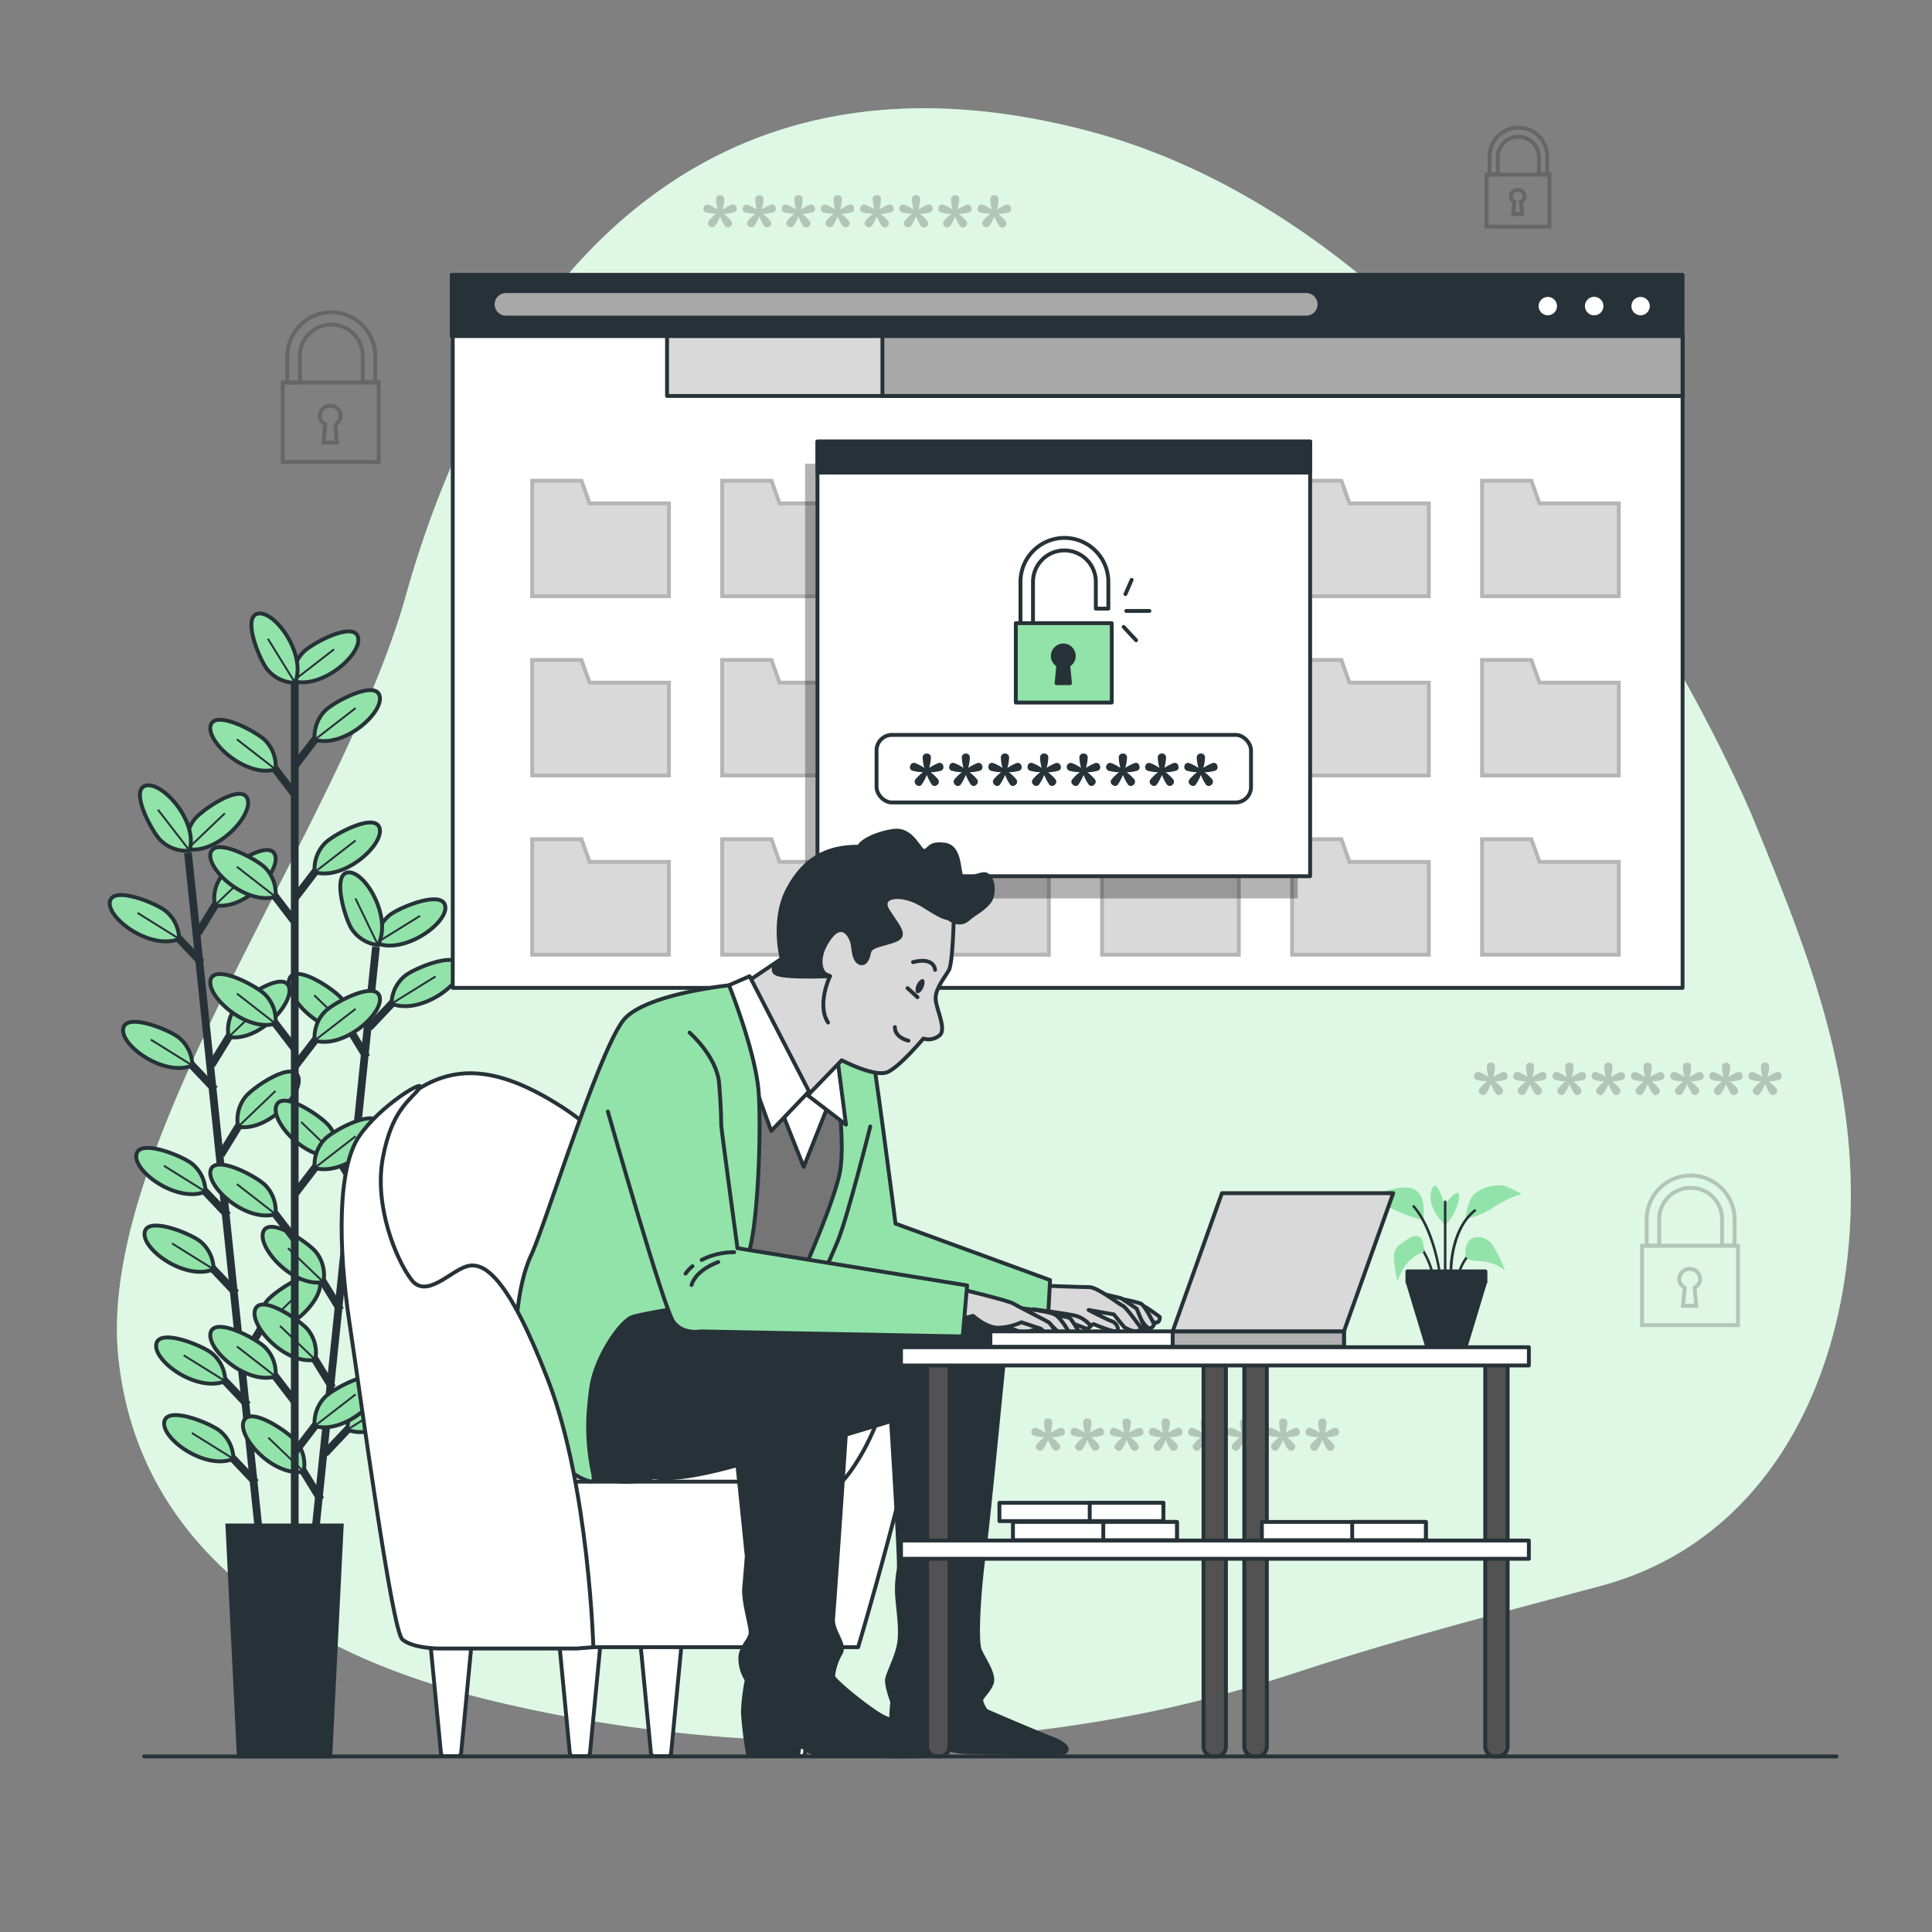 <svg xmlns="http://www.w3.org/2000/svg" viewBox="0 0 500 500"><rect x="0" y="0" width="500" height="500" fill="#808080" stroke="none"/><g id="freepik--background-simple--inject-108"><path d="M453.56,211.48s-61.1-149-172.8-177.82S122.21,92.88,105.1,153.92,24.91,295.76,30.63,351.27C36.08,404,82.31,429,125.49,439.68c54.88,13.61,117.25,14.64,172.34,3.3a358.52,358.52,0,0,0,38.73-10.49c25.88-8.44,51.29-15,77.5-22,49.88-13.3,69.64-66.87,64-118.13C474.9,263.54,464.33,237.73,453.56,211.48Z" style="fill:#92E3A9"></path><path d="M453.56,211.48s-61.1-149-172.8-177.82S122.21,92.88,105.1,153.92,24.91,295.76,30.63,351.27C36.08,404,82.31,429,125.49,439.68c54.88,13.61,117.25,14.64,172.34,3.3a358.52,358.52,0,0,0,38.73-10.49c25.88-8.44,51.29-15,77.5-22,49.88-13.3,69.64-66.87,64-118.13C474.9,263.54,464.33,237.73,453.56,211.48Z" style="fill:#fff;opacity:0.7"></path></g><g id="freepik--Plants--inject-108"><line x1="48.65" y1="220.72" x2="67.1" y2="397.46" style="fill:none;stroke:#263238;stroke-miterlimit:10;stroke-width:2px"></line><line x1="64.12" y1="363.63" x2="55.76" y2="354.8" style="fill:none;stroke:#263238;stroke-miterlimit:10;stroke-width:2px"></line><path d="M58.3,357.45A9.45,9.45,0,0,0,55,350.36c-2.14-1.92-13.44-6.67-14.51-2.69C39.29,352,50.86,360.49,58.3,357.45Z" style="fill:#92E3A9;stroke:#263238;stroke-miterlimit:10"></path><line x1="58.3" y1="357.45" x2="47.55" y2="350.75" style="fill:none;stroke:#263238;stroke-miterlimit:10;stroke-width:0.5px"></line><line x1="66.22" y1="383.73" x2="57.86" y2="374.9" style="fill:none;stroke:#263238;stroke-miterlimit:10;stroke-width:2px"></line><path d="M60.4,377.55a9.45,9.45,0,0,0-3.33-7.09c-2.14-1.92-13.44-6.67-14.51-2.69C41.39,372.09,53,380.59,60.4,377.55Z" style="fill:#92E3A9;stroke:#263238;stroke-miterlimit:10"></path><line x1="60.4" y1="377.55" x2="49.65" y2="370.85" style="fill:none;stroke:#263238;stroke-miterlimit:10;stroke-width:0.5px"></line><line x1="59" y1="314.59" x2="50.64" y2="305.76" style="fill:none;stroke:#263238;stroke-miterlimit:10;stroke-width:2px"></line><path d="M53.18,308.4a9.47,9.47,0,0,0-3.32-7.09c-2.15-1.92-13.45-6.67-14.52-2.69C34.18,303,45.74,311.44,53.18,308.4Z" style="fill:#92E3A9;stroke:#263238;stroke-miterlimit:10"></path><line x1="53.18" y1="308.4" x2="42.43" y2="301.7" style="fill:none;stroke:#263238;stroke-miterlimit:10;stroke-width:0.5px"></line><line x1="61.1" y1="334.69" x2="52.74" y2="325.86" style="fill:none;stroke:#263238;stroke-miterlimit:10;stroke-width:2px"></line><path d="M55.28,328.5A9.46,9.46,0,0,0,52,321.41c-2.14-1.92-13.44-6.67-14.51-2.69C36.27,323.05,47.83,331.54,55.28,328.5Z" style="fill:#92E3A9;stroke:#263238;stroke-miterlimit:10"></path><line x1="55.28" y1="328.5" x2="44.53" y2="321.8" style="fill:none;stroke:#263238;stroke-miterlimit:10;stroke-width:0.5px"></line><line x1="55.6" y1="281.94" x2="47.24" y2="273.11" style="fill:none;stroke:#263238;stroke-miterlimit:10;stroke-width:2px"></line><path d="M49.78,275.75a9.5,9.5,0,0,0-3.33-7.09C44.3,266.74,33,262,31.93,266,30.77,270.3,42.33,278.79,49.78,275.75Z" style="fill:#92E3A9;stroke:#263238;stroke-miterlimit:10"></path><line x1="49.78" y1="275.75" x2="39.02" y2="269.05" style="fill:none;stroke:#263238;stroke-miterlimit:10;stroke-width:0.5px"></line><line x1="52.17" y1="249.14" x2="43.81" y2="240.31" style="fill:none;stroke:#263238;stroke-miterlimit:10;stroke-width:2px"></line><path d="M46.35,243A9.46,9.46,0,0,0,43,235.87c-2.15-1.92-13.45-6.67-14.52-2.69C27.35,237.5,38.91,246,46.35,243Z" style="fill:#92E3A9;stroke:#263238;stroke-miterlimit:10"></path><line x1="46.35" y1="242.96" x2="35.6" y2="236.26" style="fill:none;stroke:#263238;stroke-miterlimit:10;stroke-width:0.5px"></line><line x1="62.72" y1="351.74" x2="69.08" y2="341.37" style="fill:none;stroke:#263238;stroke-miterlimit:10;stroke-width:2px"></line><path d="M67.14,344.49a9.48,9.48,0,0,1,1.79-7.63c1.7-2.32,11.77-9.3,13.64-5.63C84.61,335.22,75.05,345.93,67.14,344.49Z" style="fill:#92E3A9;stroke:#263238;stroke-miterlimit:10"></path><line x1="67.14" y1="344.49" x2="76.82" y2="335.23" style="fill:none;stroke:#263238;stroke-miterlimit:10;stroke-width:0.5px"></line><line x1="57.2" y1="298.85" x2="63.56" y2="288.48" style="fill:none;stroke:#263238;stroke-miterlimit:10;stroke-width:2px"></line><path d="M61.62,291.6A9.48,9.48,0,0,1,63.41,284c1.7-2.32,11.77-9.3,13.64-5.63C79.09,282.33,69.53,293,61.62,291.6Z" style="fill:#92E3A9;stroke:#263238;stroke-miterlimit:10"></path><line x1="61.62" y1="291.6" x2="71.3" y2="282.34" style="fill:none;stroke:#263238;stroke-miterlimit:10;stroke-width:0.5px"></line><line x1="54.77" y1="275.6" x2="61.13" y2="265.24" style="fill:none;stroke:#263238;stroke-miterlimit:10;stroke-width:2px"></line><path d="M59.19,268.35A9.48,9.48,0,0,1,61,260.72c1.71-2.31,11.78-9.3,13.65-5.63C76.66,259.09,67.1,269.79,59.19,268.35Z" style="fill:#92E3A9;stroke:#263238;stroke-miterlimit:10"></path><line x1="59.19" y1="268.35" x2="68.87" y2="259.1" style="fill:none;stroke:#263238;stroke-miterlimit:10;stroke-width:0.5px"></line><line x1="51.22" y1="241.53" x2="57.57" y2="231.16" style="fill:none;stroke:#263238;stroke-miterlimit:10;stroke-width:2px"></line><path d="M55.63,234.27a9.44,9.44,0,0,1,1.8-7.62c1.7-2.32,11.77-9.3,13.64-5.63C73.1,225,63.55,235.71,55.63,234.27Z" style="fill:#92E3A9;stroke:#263238;stroke-miterlimit:10"></path><line x1="55.63" y1="234.27" x2="65.32" y2="225.02" style="fill:none;stroke:#263238;stroke-miterlimit:10;stroke-width:0.5px"></line><path d="M48.5,219.74a9.48,9.48,0,0,1,1.79-7.63c1.7-2.31,11.77-9.3,13.64-5.62C66,210.48,56.41,221.18,48.5,219.74Z" style="fill:#92E3A9;stroke:#263238;stroke-miterlimit:10"></path><line x1="48.5" y1="219.74" x2="58.18" y2="210.49" style="fill:none;stroke:#263238;stroke-miterlimit:10;stroke-width:0.5px"></line><path d="M49.06,220.14a9.48,9.48,0,0,1-7.4-2.58c-2.13-1.94-8-12.69-4.17-14.16C41.68,201.79,51.32,212.42,49.06,220.14Z" style="fill:#92E3A9;stroke:#263238;stroke-miterlimit:10"></path><line x1="49.06" y1="220.14" x2="40.87" y2="209.54" style="fill:none;stroke:#263238;stroke-miterlimit:10;stroke-width:0.5px"></line><line x1="97.3" y1="245.06" x2="78.96" y2="421.81" style="fill:none;stroke:#263238;stroke-miterlimit:10;stroke-width:2px"></line><line x1="83.01" y1="388.1" x2="76.65" y2="377.73" style="fill:none;stroke:#263238;stroke-miterlimit:10;stroke-width:2px"></line><path d="M78.59,380.85a9.46,9.46,0,0,0-1.8-7.63c-1.7-2.32-11.78-9.29-13.64-5.62C61.11,371.59,70.68,382.29,78.59,380.85Z" style="fill:#92E3A9;stroke:#263238;stroke-miterlimit:10"></path><line x1="78.59" y1="380.85" x2="69.45" y2="372.07" style="fill:none;stroke:#263238;stroke-miterlimit:10;stroke-width:0.5px"></line><line x1="88.1" y1="339.05" x2="81.74" y2="328.68" style="fill:none;stroke:#263238;stroke-miterlimit:10;stroke-width:2px"></line><path d="M83.68,331.8a9.46,9.46,0,0,0-1.8-7.63c-1.7-2.32-11.78-9.29-13.64-5.62C66.2,322.54,75.77,333.24,83.68,331.8Z" style="fill:#92E3A9;stroke:#263238;stroke-miterlimit:10"></path><line x1="83.68" y1="331.8" x2="74.54" y2="323.02" style="fill:none;stroke:#263238;stroke-miterlimit:10;stroke-width:0.5px"></line><line x1="86.02" y1="359.15" x2="79.65" y2="348.78" style="fill:none;stroke:#263238;stroke-miterlimit:10;stroke-width:2px"></line><path d="M81.59,351.9a9.48,9.48,0,0,0-1.79-7.63C78.09,342,68,335,66.15,338.65,64.12,342.64,73.68,353.34,81.59,351.9Z" style="fill:#92E3A9;stroke:#263238;stroke-miterlimit:10"></path><line x1="81.59" y1="351.9" x2="72.45" y2="343.13" style="fill:none;stroke:#263238;stroke-miterlimit:10;stroke-width:0.5px"></line><line x1="91.49" y1="306.39" x2="85.13" y2="296.03" style="fill:none;stroke:#263238;stroke-miterlimit:10;stroke-width:2px"></line><path d="M87.07,299.14a9.44,9.44,0,0,0-1.8-7.62c-1.7-2.32-11.78-9.3-13.65-5.62C69.59,289.89,79.16,300.59,87.07,299.14Z" style="fill:#92E3A9;stroke:#263238;stroke-miterlimit:10"></path><line x1="87.07" y1="299.14" x2="77.93" y2="290.37" style="fill:none;stroke:#263238;stroke-miterlimit:10;stroke-width:0.5px"></line><line x1="94.89" y1="273.6" x2="88.53" y2="263.24" style="fill:none;stroke:#263238;stroke-miterlimit:10;stroke-width:2px"></line><path d="M90.47,266.35a9.48,9.48,0,0,0-1.79-7.63C87,256.4,76.89,249.43,75,253.1,73,257.09,82.56,267.79,90.47,266.35Z" style="fill:#92E3A9;stroke:#263238;stroke-miterlimit:10"></path><line x1="90.47" y1="266.35" x2="81.33" y2="257.58" style="fill:none;stroke:#263238;stroke-miterlimit:10;stroke-width:0.5px"></line><line x1="84.09" y1="376.17" x2="92.44" y2="367.33" style="fill:none;stroke:#263238;stroke-miterlimit:10;stroke-width:2px"></line><path d="M89.9,370a9.45,9.45,0,0,1,3.33-7.09c2.14-1.92,13.44-6.68,14.51-2.7C108.91,364.51,97.35,373,89.9,370Z" style="fill:#92E3A9;stroke:#263238;stroke-miterlimit:10"></path><line x1="89.9" y1="369.98" x2="101.29" y2="362.92" style="fill:none;stroke:#263238;stroke-miterlimit:10;stroke-width:0.5px"></line><line x1="89.58" y1="323.27" x2="97.93" y2="314.44" style="fill:none;stroke:#263238;stroke-miterlimit:10;stroke-width:2px"></line><path d="M95.39,317.09a9.48,9.48,0,0,1,3.33-7.1c2.14-1.92,13.43-6.68,14.51-2.7C114.4,311.62,102.84,320.12,95.39,317.09Z" style="fill:#92E3A9;stroke:#263238;stroke-miterlimit:10"></path><line x1="95.39" y1="317.09" x2="106.77" y2="310.02" style="fill:none;stroke:#263238;stroke-miterlimit:10;stroke-width:0.5px"></line><line x1="91.99" y1="300.03" x2="100.34" y2="291.19" style="fill:none;stroke:#263238;stroke-miterlimit:10;stroke-width:2px"></line><path d="M97.81,293.84a9.42,9.42,0,0,1,3.32-7.09c2.14-1.92,13.44-6.68,14.51-2.7C116.81,288.37,105.25,296.88,97.81,293.84Z" style="fill:#92E3A9;stroke:#263238;stroke-miterlimit:10"></path><line x1="97.81" y1="293.84" x2="109.19" y2="286.78" style="fill:none;stroke:#263238;stroke-miterlimit:10;stroke-width:0.5px"></line><line x1="95.52" y1="265.95" x2="103.88" y2="257.11" style="fill:none;stroke:#263238;stroke-miterlimit:10;stroke-width:2px"></line><path d="M101.34,259.76a9.45,9.45,0,0,1,3.33-7.09c2.14-1.92,13.43-6.68,14.51-2.7C120.35,254.29,108.79,262.8,101.34,259.76Z" style="fill:#92E3A9;stroke:#263238;stroke-miterlimit:10"></path><line x1="101.34" y1="259.76" x2="112.72" y2="252.7" style="fill:none;stroke:#263238;stroke-miterlimit:10;stroke-width:0.5px"></line><path d="M97.35,244.07a9.46,9.46,0,0,1,3.32-7.09c2.15-1.92,13.44-6.68,14.51-2.7C116.35,238.6,104.8,247.11,97.35,244.07Z" style="fill:#92E3A9;stroke:#263238;stroke-miterlimit:10"></path><line x1="97.35" y1="244.07" x2="108.73" y2="237.01" style="fill:none;stroke:#263238;stroke-miterlimit:10;stroke-width:0.5px"></line><path d="M97.82,244.58a9.48,9.48,0,0,1-6.71-4.05c-1.68-2.34-5.23-14.07-1.16-14.72C94.37,225.1,101.62,237.49,97.82,244.58Z" style="fill:#92E3A9;stroke:#263238;stroke-miterlimit:10"></path><line x1="97.82" y1="244.58" x2="91.99" y2="232.52" style="fill:none;stroke:#263238;stroke-miterlimit:10;stroke-width:0.5px"></line><line x1="76.28" y1="173.09" x2="76.28" y2="396.6" style="fill:none;stroke:#263238;stroke-miterlimit:10;stroke-width:2px"></line><line x1="76.46" y1="362.99" x2="69.06" y2="353.34" style="fill:none;stroke:#263238;stroke-miterlimit:10;stroke-width:2px"></line><path d="M71.31,356.23a9.45,9.45,0,0,0-2.57-7.4c-1.94-2.12-12.68-8-14.16-4.18C53,348.83,63.59,358.49,71.31,356.23Z" style="fill:#92E3A9;stroke:#263238;stroke-miterlimit:10"></path><line x1="71.31" y1="356.23" x2="61.31" y2="348.45" style="fill:none;stroke:#263238;stroke-miterlimit:10;stroke-width:0.5px"></line><line x1="76.46" y1="320.99" x2="69.06" y2="311.34" style="fill:none;stroke:#263238;stroke-miterlimit:10;stroke-width:2px"></line><path d="M71.31,314.23a9.45,9.45,0,0,0-2.57-7.4c-1.94-2.13-12.68-8-14.16-4.18C53,306.83,63.59,316.48,71.31,314.23Z" style="fill:#92E3A9;stroke:#263238;stroke-miterlimit:10"></path><line x1="71.31" y1="314.23" x2="61.31" y2="306.45" style="fill:none;stroke:#263238;stroke-miterlimit:10;stroke-width:0.5px"></line><line x1="76.46" y1="271.67" x2="69.06" y2="262.02" style="fill:none;stroke:#263238;stroke-miterlimit:10;stroke-width:2px"></line><path d="M71.31,264.92a9.45,9.45,0,0,0-2.57-7.4c-1.94-2.13-12.68-8-14.16-4.18C53,257.52,63.59,267.17,71.31,264.92Z" style="fill:#92E3A9;stroke:#263238;stroke-miterlimit:10"></path><line x1="71.31" y1="264.92" x2="61.31" y2="257.14" style="fill:none;stroke:#263238;stroke-miterlimit:10;stroke-width:0.5px"></line><line x1="76.46" y1="238.85" x2="69.06" y2="229.19" style="fill:none;stroke:#263238;stroke-miterlimit:10;stroke-width:2px"></line><path d="M71.31,232.09a9.45,9.45,0,0,0-2.57-7.4c-1.94-2.13-12.68-8-14.16-4.18C53,224.69,63.59,234.34,71.31,232.09Z" style="fill:#92E3A9;stroke:#263238;stroke-miterlimit:10"></path><line x1="71.31" y1="232.09" x2="61.31" y2="224.31" style="fill:none;stroke:#263238;stroke-miterlimit:10;stroke-width:0.5px"></line><line x1="76.46" y1="205.88" x2="69.06" y2="196.22" style="fill:none;stroke:#263238;stroke-miterlimit:10;stroke-width:2px"></line><path d="M71.31,199.12a9.45,9.45,0,0,0-2.57-7.4c-1.94-2.13-12.68-8-14.16-4.18C53,191.72,63.59,201.37,71.31,199.12Z" style="fill:#92E3A9;stroke:#263238;stroke-miterlimit:10"></path><line x1="71.31" y1="199.12" x2="61.31" y2="191.34" style="fill:none;stroke:#263238;stroke-miterlimit:10;stroke-width:0.5px"></line><line x1="76.3" y1="375.82" x2="83.7" y2="366.16" style="fill:none;stroke:#263238;stroke-miterlimit:10;stroke-width:2px"></line><path d="M81.44,369.06a9.48,9.48,0,0,1,2.58-7.4c1.93-2.13,12.67-8,14.15-4.18C99.78,361.66,89.16,371.31,81.44,369.06Z" style="fill:#92E3A9;stroke:#263238;stroke-miterlimit:10"></path><line x1="81.44" y1="369.06" x2="92.03" y2="360.86" style="fill:none;stroke:#263238;stroke-miterlimit:10;stroke-width:0.5px"></line><line x1="76.3" y1="309.01" x2="83.7" y2="299.36" style="fill:none;stroke:#263238;stroke-miterlimit:10;stroke-width:2px"></line><path d="M81.44,302.26a9.48,9.48,0,0,1,2.58-7.4c1.93-2.13,12.67-8,14.15-4.18C99.78,294.86,89.16,304.51,81.44,302.26Z" style="fill:#92E3A9;stroke:#263238;stroke-miterlimit:10"></path><line x1="81.44" y1="302.26" x2="92.03" y2="294.06" style="fill:none;stroke:#263238;stroke-miterlimit:10;stroke-width:0.5px"></line><line x1="76.3" y1="276.04" x2="83.7" y2="266.39" style="fill:none;stroke:#263238;stroke-miterlimit:10;stroke-width:2px"></line><path d="M81.44,269.29a9.48,9.48,0,0,1,2.58-7.4c1.93-2.13,12.67-8,14.15-4.19C99.78,261.89,89.16,271.54,81.44,269.29Z" style="fill:#92E3A9;stroke:#263238;stroke-miterlimit:10"></path><line x1="81.44" y1="269.29" x2="92.03" y2="261.09" style="fill:none;stroke:#263238;stroke-miterlimit:10;stroke-width:0.5px"></line><line x1="76.3" y1="232.46" x2="83.7" y2="222.81" style="fill:none;stroke:#263238;stroke-miterlimit:10;stroke-width:2px"></line><path d="M81.44,225.71a9.48,9.48,0,0,1,2.58-7.4c1.93-2.13,12.67-8,14.15-4.19C99.78,218.31,89.16,228,81.44,225.71Z" style="fill:#92E3A9;stroke:#263238;stroke-miterlimit:10"></path><line x1="81.44" y1="225.71" x2="92.03" y2="217.51" style="fill:none;stroke:#263238;stroke-miterlimit:10;stroke-width:0.5px"></line><line x1="76.3" y1="198.2" x2="83.7" y2="188.55" style="fill:none;stroke:#263238;stroke-miterlimit:10;stroke-width:2px"></line><path d="M81.44,191.45a9.47,9.47,0,0,1,2.58-7.4c1.93-2.13,12.67-8,14.15-4.19C99.78,184.05,89.16,193.7,81.44,191.45Z" style="fill:#92E3A9;stroke:#263238;stroke-miterlimit:10"></path><line x1="81.44" y1="191.45" x2="92.03" y2="183.25" style="fill:none;stroke:#263238;stroke-miterlimit:10;stroke-width:0.5px"></line><path d="M75.85,176.25a9.48,9.48,0,0,1,2.58-7.4c1.93-2.13,12.67-8,14.15-4.18C94.19,168.85,83.57,178.5,75.85,176.25Z" style="fill:#92E3A9;stroke:#263238;stroke-miterlimit:10"></path><line x1="75.85" y1="176.25" x2="86.44" y2="168.05" style="fill:none;stroke:#263238;stroke-miterlimit:10;stroke-width:0.5px"></line><path d="M76.37,176.71a9.48,9.48,0,0,1-7.09-3.34c-1.91-2.15-6.65-13.45-2.67-14.52C70.93,157.69,79.42,169.26,76.37,176.71Z" style="fill:#92E3A9;stroke:#263238;stroke-miterlimit:10"></path><line x1="76.37" y1="176.71" x2="69.33" y2="165.31" style="fill:none;stroke:#263238;stroke-miterlimit:10;stroke-width:0.5px"></line><polygon points="85.48 454.56 61.81 454.56 58.85 394.79 88.44 394.79 85.48 454.56" style="fill:#263238;stroke:#263238;stroke-miterlimit:10"></polygon><path d="M379.34,315.42a13.23,13.23,0,0,1,1.51-5.53c1.38-2.27,6.41-3.9,9.06-2.77a35.14,35.14,0,0,1,3.9,1.89,29.77,29.77,0,0,0-7.43,3.52A18.59,18.59,0,0,1,379.34,315.42Z" style="fill:#92E3A9"></path><path d="M374.05,317.06a13,13,0,0,0,3.53-6.92c.5-4-3.78,1.68-3.78,1.68s-2.14-8.1-3.39-3.57S374.05,317.06,374.05,317.06Z" style="fill:#92E3A9"></path><path d="M368.27,315.8s.75-3.77-.63-6.41-5-2.39-8.68-1.26a20.55,20.55,0,0,1-4.78,1.13,54.18,54.18,0,0,0,7.92,4.4A49.08,49.08,0,0,0,368.27,315.8Z" style="fill:#92E3A9"></path><path d="M374,329.36a.33.33,0,0,0,.33-.33V311a.32.32,0,0,0-.33-.32.32.32,0,0,0-.32.32v18A.32.32,0,0,0,374,329.36Z" style="fill:#263238"></path><path d="M372.51,329.36h.05a.33.33,0,0,0,.27-.37c-.06-.45-1.58-11.11-6.74-17a.33.33,0,0,0-.46,0,.32.32,0,0,0,0,.46c5,5.77,6.57,16.58,6.59,16.69A.32.32,0,0,0,372.51,329.36Z" style="fill:#263238"></path><path d="M375.53,329.11h0a.34.34,0,0,0,.33-.33c0-.11-.05-10.35,6-15.22a.33.33,0,1,0-.41-.51c-6.34,5.08-6.29,15.3-6.29,15.74A.34.34,0,0,0,375.53,329.11Z" style="fill:#263238"></path><path d="M370.5,329h.08a.32.32,0,0,0,.23-.4,20.86,20.86,0,0,0-2.94-6.14.33.33,0,0,0-.46-.08.34.34,0,0,0-.07.46,20.25,20.25,0,0,1,2.84,5.93A.32.32,0,0,0,370.5,329Z" style="fill:#263238"></path><path d="M368.52,324s.12-3.52-1.39-4-2.89.76-4,1.51-2.39,1.51-2.39,3.78a42.4,42.4,0,0,0,.88,6.41s1.26-3.9,3.4-5.66A8.8,8.8,0,0,1,368.52,324Z" style="fill:#92E3A9"></path><path d="M377.8,329.11a.34.34,0,0,0,.31-.23,11.39,11.39,0,0,1,3.28-4.87.33.33,0,1,0-.4-.52,12,12,0,0,0-3.5,5.19.32.32,0,0,0,.21.41Z" style="fill:#263238"></path><path d="M379.34,325.11a5.2,5.2,0,0,1,.75-3.9c1.26-1.63,4.28-1.26,5.79.5s3.65,7.05,3.65,7.05a12,12,0,0,0-6.54-2.39C379.46,326.37,379.34,325.11,379.34,325.11Z" style="fill:#92E3A9"></path><polygon points="369.31 348.39 379.35 348.39 384.37 331.79 364.29 331.79 369.31 348.39" style="fill:#263238;stroke:#263238;stroke-linecap:round;stroke-linejoin:round"></polygon><rect x="364.24" y="329.03" width="20.19" height="2.75" transform="translate(748.67 660.82) rotate(180)" style="fill:#263238;stroke:#263238;stroke-linecap:round;stroke-linejoin:round"></rect></g><g id="freepik--Graphics--inject-108"><g style="opacity:0.2"><path d="M382.26,279.49a.94.94,0,0,1-.7-1.28l.05-.13a.94.94,0,0,1,1.3-.57,11.1,11.1,0,0,1,2.31,1.22,11,11,0,0,1-.44-2.66,1,1,0,0,1,1-1.06h.14a1,1,0,0,1,1,1.06,11.45,11.45,0,0,1-.43,2.66,12.14,12.14,0,0,1,2.3-1.22.93.93,0,0,1,1.3.59l0,.09a.93.93,0,0,1-.68,1.3,11.36,11.36,0,0,1-2.57.38,10.86,10.86,0,0,1,1.92,1.81,1,1,0,0,1-.16,1.41l-.11.09a.94.94,0,0,1-1.44-.28,12.13,12.13,0,0,1-1.19-2.35,13.26,13.26,0,0,1-1.22,2.35.94.94,0,0,1-1.44.28l-.1-.09a1,1,0,0,1-.17-1.41,12.72,12.72,0,0,1,1.93-1.84A10.25,10.25,0,0,1,382.26,279.49Z"></path><path d="M392.4,279.49a.94.94,0,0,1-.7-1.28l.05-.13a.94.94,0,0,1,1.3-.57,11.1,11.1,0,0,1,2.31,1.22,11,11,0,0,1-.44-2.66,1,1,0,0,1,1-1.06H396a1,1,0,0,1,1,1.06,11.45,11.45,0,0,1-.43,2.66,12.14,12.14,0,0,1,2.3-1.22,1,1,0,0,1,1.31.59l0,.09a.93.93,0,0,1-.68,1.3,11.36,11.36,0,0,1-2.57.38,10.86,10.86,0,0,1,1.92,1.81,1,1,0,0,1-.16,1.41l-.11.09a.93.93,0,0,1-1.43-.28,11.57,11.57,0,0,1-1.2-2.35,13.26,13.26,0,0,1-1.22,2.35.94.94,0,0,1-1.44.28l-.1-.09a1,1,0,0,1-.17-1.41,12.72,12.72,0,0,1,1.93-1.84A10.25,10.25,0,0,1,392.4,279.49Z"></path><path d="M402.54,279.49a1,1,0,0,1-.7-1.28l.05-.13a.94.94,0,0,1,1.3-.57,11.1,11.1,0,0,1,2.31,1.22,11,11,0,0,1-.43-2.66,1,1,0,0,1,1-1.06h.14a1,1,0,0,1,1,1.06,11.45,11.45,0,0,1-.43,2.66,12.14,12.14,0,0,1,2.3-1.22,1,1,0,0,1,1.31.59l0,.09a.93.93,0,0,1-.67,1.3,11.54,11.54,0,0,1-2.58.38,10.86,10.86,0,0,1,1.92,1.81,1,1,0,0,1-.16,1.41l-.11.09a.93.93,0,0,1-1.43-.28,12.1,12.1,0,0,1-1.2-2.35,13.26,13.26,0,0,1-1.22,2.35.93.93,0,0,1-1.43.28l-.11-.09a1,1,0,0,1-.17-1.41,12.72,12.72,0,0,1,1.93-1.84A10.25,10.25,0,0,1,402.54,279.49Z"></path><path d="M412.68,279.49a1,1,0,0,1-.7-1.28l0-.13a.94.94,0,0,1,1.3-.57,11.1,11.1,0,0,1,2.31,1.22,11.45,11.45,0,0,1-.43-2.66,1,1,0,0,1,1-1.06h.14a1,1,0,0,1,1,1.06,11.45,11.45,0,0,1-.43,2.66,12.14,12.14,0,0,1,2.3-1.22,1,1,0,0,1,1.31.59l0,.09a.93.93,0,0,1-.67,1.3,11.54,11.54,0,0,1-2.58.38,10.86,10.86,0,0,1,1.92,1.81,1,1,0,0,1-.16,1.41l-.11.09a.93.93,0,0,1-1.43-.28,12.1,12.1,0,0,1-1.2-2.35A13.26,13.26,0,0,1,415,282.9a.93.93,0,0,1-1.43.28l-.11-.09a1,1,0,0,1-.17-1.41,12.72,12.72,0,0,1,1.93-1.84A10.25,10.25,0,0,1,412.68,279.49Z"></path><path d="M422.82,279.49a1,1,0,0,1-.7-1.28l.05-.13a1,1,0,0,1,1.31-.57,11.3,11.3,0,0,1,2.3,1.22,11.45,11.45,0,0,1-.43-2.66,1,1,0,0,1,1-1.06h.14a1,1,0,0,1,1,1.06,11.45,11.45,0,0,1-.43,2.66,12.14,12.14,0,0,1,2.3-1.22,1,1,0,0,1,1.31.59l0,.09a.93.93,0,0,1-.67,1.3,11.54,11.54,0,0,1-2.58.38,10.86,10.86,0,0,1,1.92,1.81,1,1,0,0,1-.16,1.41l-.11.09a.93.93,0,0,1-1.43-.28,12.1,12.1,0,0,1-1.2-2.35,13.26,13.26,0,0,1-1.22,2.35.93.93,0,0,1-1.43.28l-.11-.09a.94.94,0,0,1-.16-1.41,12.16,12.16,0,0,1,1.92-1.84A10.25,10.25,0,0,1,422.82,279.49Z"></path><path d="M433,279.49a1,1,0,0,1-.7-1.28l.05-.13a1,1,0,0,1,1.31-.57,11.3,11.3,0,0,1,2.3,1.22,11.45,11.45,0,0,1-.43-2.66,1,1,0,0,1,1-1.06h.14a1,1,0,0,1,1,1.06,11.45,11.45,0,0,1-.43,2.66,11.9,11.9,0,0,1,2.31-1.22.94.94,0,0,1,1.3.59l0,.09a.93.93,0,0,1-.67,1.3,11.45,11.45,0,0,1-2.58.38,11.31,11.31,0,0,1,1.93,1.81,1,1,0,0,1-.17,1.41l-.11.09a.93.93,0,0,1-1.43-.28,12.1,12.1,0,0,1-1.2-2.35,13.26,13.26,0,0,1-1.22,2.35.93.93,0,0,1-1.43.28l-.11-.09a.94.94,0,0,1-.16-1.41,12.16,12.16,0,0,1,1.92-1.84A10.25,10.25,0,0,1,433,279.49Z"></path><path d="M443.11,279.49a1,1,0,0,1-.71-1.28l.05-.13a1,1,0,0,1,1.31-.57,11.3,11.3,0,0,1,2.3,1.22,11.45,11.45,0,0,1-.43-2.66,1,1,0,0,1,1-1.06h.14a1,1,0,0,1,1,1.06,11,11,0,0,1-.44,2.66,11.9,11.9,0,0,1,2.31-1.22.94.94,0,0,1,1.3.59l0,.09a.93.93,0,0,1-.68,1.3,11.45,11.45,0,0,1-2.58.38,11.31,11.31,0,0,1,1.93,1.81,1,1,0,0,1-.17,1.41l-.1.09a.94.94,0,0,1-1.44-.28,11.59,11.59,0,0,1-1.19-2.35,13.22,13.22,0,0,1-1.23,2.35.93.93,0,0,1-1.43.28l-.11-.09a.94.94,0,0,1-.16-1.41,12.16,12.16,0,0,1,1.92-1.84A10.1,10.1,0,0,1,443.11,279.49Z"></path><path d="M453.25,279.49a1,1,0,0,1-.71-1.28l0-.13a1,1,0,0,1,1.31-.57,11.3,11.3,0,0,1,2.3,1.22,11.45,11.45,0,0,1-.43-2.66,1,1,0,0,1,1-1.06h.14a1,1,0,0,1,1,1.06,11,11,0,0,1-.44,2.66,11.9,11.9,0,0,1,2.31-1.22.94.94,0,0,1,1.3.59l0,.09a.93.93,0,0,1-.68,1.3,11.45,11.45,0,0,1-2.58.38,11.31,11.31,0,0,1,1.93,1.81,1,1,0,0,1-.17,1.41l-.11.09a.93.93,0,0,1-1.43-.28,11.59,11.59,0,0,1-1.19-2.35,13.22,13.22,0,0,1-1.23,2.35.93.93,0,0,1-1.43.28l-.11-.09a.94.94,0,0,1-.16-1.41,12.16,12.16,0,0,1,1.92-1.84A10.1,10.1,0,0,1,453.25,279.49Z"></path></g><g style="opacity:0.2"><path d="M182.79,55a.94.94,0,0,1-.71-1.27l.06-.14a.94.94,0,0,1,1.3-.57,11.83,11.83,0,0,1,2.3,1.22,11.45,11.45,0,0,1-.43-2.66.94.94,0,0,1,1-1.05h.13a1,1,0,0,1,1,1.05,11,11,0,0,1-.44,2.66A12.47,12.47,0,0,1,189.27,53a.94.94,0,0,1,1.3.6l0,.08a.93.93,0,0,1-.68,1.3,11.36,11.36,0,0,1-2.58.38,11,11,0,0,1,1.93,1.82,1,1,0,0,1-.16,1.41l-.11.08a1,1,0,0,1-1.44-.27A12,12,0,0,1,186.37,56a13.76,13.76,0,0,1-1.22,2.36,1,1,0,0,1-1.44.27l-.11-.08a1,1,0,0,1-.16-1.41,12.18,12.18,0,0,1,1.92-1.85A10.17,10.17,0,0,1,182.79,55Z"></path><path d="M192.93,55a.94.94,0,0,1-.71-1.27l.06-.14a.94.94,0,0,1,1.3-.57,11.55,11.55,0,0,1,2.3,1.22,11.45,11.45,0,0,1-.43-2.66.94.94,0,0,1,1-1.05h.13a.94.94,0,0,1,1,1.05,11,11,0,0,1-.44,2.66A12.47,12.47,0,0,1,199.41,53a.94.94,0,0,1,1.3.6l0,.08a.93.93,0,0,1-.68,1.3,11.36,11.36,0,0,1-2.58.38,11,11,0,0,1,1.93,1.82,1,1,0,0,1-.16,1.41l-.11.08a1,1,0,0,1-1.44-.27A12,12,0,0,1,196.51,56a13.76,13.76,0,0,1-1.22,2.36,1,1,0,0,1-1.44.27l-.11-.08a1,1,0,0,1-.16-1.41,12.63,12.63,0,0,1,1.92-1.85A10.17,10.17,0,0,1,192.93,55Z"></path><path d="M203.07,55a.94.94,0,0,1-.71-1.27l.06-.14a.94.94,0,0,1,1.3-.57,11.55,11.55,0,0,1,2.3,1.22,11.45,11.45,0,0,1-.43-2.66.94.94,0,0,1,1-1.05h.13a.94.94,0,0,1,1,1.05,11,11,0,0,1-.44,2.66A12.47,12.47,0,0,1,209.55,53a.94.94,0,0,1,1.3.6l0,.08a.93.93,0,0,1-.68,1.3,11.36,11.36,0,0,1-2.58.38,11,11,0,0,1,1.93,1.82,1,1,0,0,1-.16,1.41l-.11.08a1,1,0,0,1-1.44-.27A12,12,0,0,1,206.65,56a13.76,13.76,0,0,1-1.22,2.36,1,1,0,0,1-1.44.27l-.11-.08a1,1,0,0,1-.16-1.41,12.63,12.63,0,0,1,1.92-1.85A10.17,10.17,0,0,1,203.07,55Z"></path><path d="M213.21,55a.94.94,0,0,1-.71-1.27l.06-.14a.94.94,0,0,1,1.3-.57,11.55,11.55,0,0,1,2.3,1.22,11.45,11.45,0,0,1-.43-2.66.94.94,0,0,1,1-1.05h.13a.94.94,0,0,1,1,1.05,11,11,0,0,1-.44,2.66A12.47,12.47,0,0,1,219.69,53a.94.94,0,0,1,1.3.6l0,.08a.93.93,0,0,1-.68,1.3,11.36,11.36,0,0,1-2.58.38,11,11,0,0,1,1.93,1.82,1,1,0,0,1-.16,1.41l-.11.08A1,1,0,0,1,218,58.4,12,12,0,0,1,216.79,56a13.76,13.76,0,0,1-1.22,2.36,1,1,0,0,1-1.44.27l-.11-.08a1,1,0,0,1-.16-1.41,12.63,12.63,0,0,1,1.92-1.85A10.17,10.17,0,0,1,213.21,55Z"></path><path d="M223.35,55a.94.94,0,0,1-.71-1.27l.06-.14A.94.94,0,0,1,224,53a11.55,11.55,0,0,1,2.3,1.22,11.45,11.45,0,0,1-.43-2.66.94.94,0,0,1,1-1.05H227a.94.94,0,0,1,1,1.05,11.45,11.45,0,0,1-.43,2.66,12.12,12.12,0,0,1,2.3-1.22.94.94,0,0,1,1.3.6l0,.08a.93.93,0,0,1-.68,1.3,11.36,11.36,0,0,1-2.58.38,11,11,0,0,1,1.93,1.82,1,1,0,0,1-.16,1.41l-.11.08a1,1,0,0,1-1.44-.27A12,12,0,0,1,226.93,56a13.76,13.76,0,0,1-1.22,2.36,1,1,0,0,1-1.44.27l-.11-.08a1,1,0,0,1-.16-1.41,12.28,12.28,0,0,1,1.93-1.85A10.18,10.18,0,0,1,223.35,55Z"></path><path d="M233.49,55a1,1,0,0,1-.71-1.27l.06-.14a.94.94,0,0,1,1.3-.57,11.88,11.88,0,0,1,2.31,1.22,11,11,0,0,1-.44-2.66.94.94,0,0,1,1-1.05h.13a.94.94,0,0,1,1,1.05,11.45,11.45,0,0,1-.43,2.66A12.42,12.42,0,0,1,240,53a.94.94,0,0,1,1.3.6l0,.08a.93.93,0,0,1-.68,1.3,11.36,11.36,0,0,1-2.57.38A11.24,11.24,0,0,1,240,57.18a1,1,0,0,1-.16,1.41l-.11.08a1,1,0,0,1-1.44-.27A12,12,0,0,1,237.07,56a13.76,13.76,0,0,1-1.22,2.36,1,1,0,0,1-1.44.27l-.11-.08a1,1,0,0,1-.16-1.41,12.28,12.28,0,0,1,1.93-1.85A10.18,10.18,0,0,1,233.49,55Z"></path><path d="M243.63,55a.93.93,0,0,1-.7-1.27l0-.14a.94.94,0,0,1,1.3-.57,11.88,11.88,0,0,1,2.31,1.22,11,11,0,0,1-.44-2.66,1,1,0,0,1,1-1.05h.13a.94.94,0,0,1,1,1.05,11.45,11.45,0,0,1-.43,2.66,12.42,12.42,0,0,1,2.3-1.22.94.94,0,0,1,1.3.6l0,.08a.93.93,0,0,1-.68,1.3,11.36,11.36,0,0,1-2.57.38,11.24,11.24,0,0,1,1.92,1.82,1,1,0,0,1-.16,1.41l-.11.08a1,1,0,0,1-1.44-.27A12,12,0,0,1,247.21,56,13.76,13.76,0,0,1,246,58.4a1,1,0,0,1-1.44.27l-.11-.08a1,1,0,0,1-.16-1.41,12.28,12.28,0,0,1,1.93-1.85A10.18,10.18,0,0,1,243.63,55Z"></path><path d="M253.77,55a.93.93,0,0,1-.7-1.27l.05-.14a.94.94,0,0,1,1.3-.57,11.88,11.88,0,0,1,2.31,1.22,11,11,0,0,1-.44-2.66.94.94,0,0,1,1-1.05h.13a.94.94,0,0,1,1,1.05,11.45,11.45,0,0,1-.43,2.66,12.42,12.42,0,0,1,2.3-1.22.94.94,0,0,1,1.3.6l0,.08a.93.93,0,0,1-.68,1.3,11.36,11.36,0,0,1-2.57.38,11.24,11.24,0,0,1,1.92,1.82,1,1,0,0,1-.16,1.41l-.11.08a1,1,0,0,1-1.44-.27A12,12,0,0,1,257.35,56a13.76,13.76,0,0,1-1.22,2.36,1,1,0,0,1-1.44.27l-.11-.08a1,1,0,0,1-.16-1.41,12.28,12.28,0,0,1,1.93-1.85A10.18,10.18,0,0,1,253.77,55Z"></path></g><g style="opacity:0.2"><path d="M267.67,371.58a.94.94,0,0,1-.71-1.27l.05-.14a1,1,0,0,1,1.31-.57,11.83,11.83,0,0,1,2.3,1.22,11.46,11.46,0,0,1-.43-2.65.94.94,0,0,1,1-1.06h.14a1,1,0,0,1,1,1.06,11,11,0,0,1-.44,2.65,12.47,12.47,0,0,1,2.31-1.22.94.94,0,0,1,1.3.6l0,.08a.92.92,0,0,1-.68,1.3,10.91,10.91,0,0,1-2.58.38,11.75,11.75,0,0,1,1.93,1.82,1,1,0,0,1-.17,1.41l-.1.08a1,1,0,0,1-1.44-.27,11.7,11.7,0,0,1-1.19-2.36A13.35,13.35,0,0,1,270,375a.94.94,0,0,1-1.43.27l-.11-.08a.94.94,0,0,1-.16-1.41,12.16,12.16,0,0,1,1.92-1.84A10.07,10.07,0,0,1,267.67,371.58Z"></path><path d="M277.81,371.58a.94.94,0,0,1-.71-1.27l.06-.14a.94.94,0,0,1,1.3-.57,11.83,11.83,0,0,1,2.3,1.22,11.46,11.46,0,0,1-.43-2.65.94.94,0,0,1,1-1.06h.14a1,1,0,0,1,1,1.06,11,11,0,0,1-.44,2.65,12.47,12.47,0,0,1,2.31-1.22.94.94,0,0,1,1.3.6l0,.08a.92.92,0,0,1-.68,1.3,10.91,10.91,0,0,1-2.58.38,11.75,11.75,0,0,1,1.93,1.82,1,1,0,0,1-.17,1.41l-.1.08a1,1,0,0,1-1.44-.27,11.7,11.7,0,0,1-1.19-2.36,13.39,13.39,0,0,1-1.22,2.36,1,1,0,0,1-1.44.27l-.11-.08a.94.94,0,0,1-.16-1.41,12.16,12.16,0,0,1,1.92-1.84A10.07,10.07,0,0,1,277.81,371.58Z"></path><path d="M288,371.58a.94.94,0,0,1-.71-1.27l.06-.14a.94.94,0,0,1,1.3-.57,11.83,11.83,0,0,1,2.3,1.22,11.46,11.46,0,0,1-.43-2.65.94.94,0,0,1,1-1.06h.14a1,1,0,0,1,1,1.06,11,11,0,0,1-.44,2.65,12.47,12.47,0,0,1,2.31-1.22.94.94,0,0,1,1.3.6l0,.08a.92.92,0,0,1-.68,1.3,10.91,10.91,0,0,1-2.58.38,11.75,11.75,0,0,1,1.93,1.82,1,1,0,0,1-.17,1.41l-.1.08a1,1,0,0,1-1.44-.27,11.7,11.7,0,0,1-1.19-2.36,13.39,13.39,0,0,1-1.22,2.36,1,1,0,0,1-1.44.27l-.11-.08a1,1,0,0,1-.16-1.41,12.16,12.16,0,0,1,1.92-1.84A10.14,10.14,0,0,1,288,371.58Z"></path><path d="M298.09,371.58a.94.94,0,0,1-.71-1.27l.06-.14a.94.94,0,0,1,1.3-.57,11.83,11.83,0,0,1,2.3,1.22,11.46,11.46,0,0,1-.43-2.65.94.94,0,0,1,1-1.06h.14a1,1,0,0,1,1,1.06,11,11,0,0,1-.44,2.65,12.47,12.47,0,0,1,2.31-1.22.94.94,0,0,1,1.3.6l0,.08a.92.92,0,0,1-.68,1.3,10.83,10.83,0,0,1-2.58.38,11.75,11.75,0,0,1,1.93,1.82,1,1,0,0,1-.16,1.41l-.11.08a1,1,0,0,1-1.44-.27,11.7,11.7,0,0,1-1.19-2.36,13.39,13.39,0,0,1-1.22,2.36,1,1,0,0,1-1.44.27l-.11-.08a1,1,0,0,1-.16-1.41,12.62,12.62,0,0,1,1.92-1.84A10.14,10.14,0,0,1,298.09,371.58Z"></path><path d="M308.23,371.58a.94.94,0,0,1-.71-1.27l.06-.14a.94.94,0,0,1,1.3-.57,11.83,11.83,0,0,1,2.3,1.22,11.46,11.46,0,0,1-.43-2.65,1,1,0,0,1,1-1.06h.13a1,1,0,0,1,1,1.06,11,11,0,0,1-.44,2.65,12.47,12.47,0,0,1,2.31-1.22.94.94,0,0,1,1.3.6l0,.08a.92.92,0,0,1-.68,1.3,10.83,10.83,0,0,1-2.58.38,11.75,11.75,0,0,1,1.93,1.82,1,1,0,0,1-.16,1.41l-.11.08A1,1,0,0,1,313,375a11.7,11.7,0,0,1-1.19-2.36,13.39,13.39,0,0,1-1.22,2.36,1,1,0,0,1-1.44.27l-.11-.08a1,1,0,0,1-.16-1.41,12.62,12.62,0,0,1,1.92-1.84A10.14,10.14,0,0,1,308.23,371.58Z"></path><path d="M318.37,371.58a.94.94,0,0,1-.71-1.27l.06-.14a.94.94,0,0,1,1.3-.57,11.55,11.55,0,0,1,2.3,1.22,11.46,11.46,0,0,1-.43-2.65,1,1,0,0,1,1-1.06H322a1,1,0,0,1,1,1.06,11,11,0,0,1-.44,2.65,12.47,12.47,0,0,1,2.31-1.22.94.94,0,0,1,1.3.6l0,.08a.92.92,0,0,1-.68,1.3,10.83,10.83,0,0,1-2.58.38,11.75,11.75,0,0,1,1.93,1.82,1,1,0,0,1-.16,1.41l-.11.08a1,1,0,0,1-1.44-.27,11.7,11.7,0,0,1-1.19-2.36,13.39,13.39,0,0,1-1.22,2.36,1,1,0,0,1-1.44.27l-.11-.08a1,1,0,0,1-.16-1.41,13.1,13.1,0,0,1,1.92-1.84A10.14,10.14,0,0,1,318.37,371.58Z"></path><path d="M328.51,371.58a.94.94,0,0,1-.71-1.27l.06-.14a.94.94,0,0,1,1.3-.57,11.55,11.55,0,0,1,2.3,1.22,11.46,11.46,0,0,1-.43-2.65,1,1,0,0,1,1-1.06h.13a1,1,0,0,1,1,1.06,11,11,0,0,1-.44,2.65A12.47,12.47,0,0,1,335,369.6a.94.94,0,0,1,1.3.6l0,.08a.92.92,0,0,1-.68,1.3,10.83,10.83,0,0,1-2.58.38,11.75,11.75,0,0,1,1.93,1.82,1,1,0,0,1-.16,1.41l-.11.08a1,1,0,0,1-1.44-.27,11.7,11.7,0,0,1-1.19-2.36,13.39,13.39,0,0,1-1.22,2.36,1,1,0,0,1-1.44.27l-.11-.08a1,1,0,0,1-.16-1.41,12.72,12.72,0,0,1,1.93-1.84A10.16,10.16,0,0,1,328.51,371.58Z"></path><path d="M338.65,371.58a.94.94,0,0,1-.71-1.27l.06-.14a.94.94,0,0,1,1.3-.57,11.55,11.55,0,0,1,2.3,1.22,11.46,11.46,0,0,1-.43-2.65,1,1,0,0,1,1-1.06h.13a1,1,0,0,1,1,1.06,11,11,0,0,1-.44,2.65,12.47,12.47,0,0,1,2.31-1.22.94.94,0,0,1,1.3.6l0,.08a.92.92,0,0,1-.68,1.3,10.83,10.83,0,0,1-2.58.38,11.75,11.75,0,0,1,1.93,1.82,1,1,0,0,1-.16,1.41l-.11.08a1,1,0,0,1-1.44-.27,11.7,11.7,0,0,1-1.19-2.36A13.39,13.39,0,0,1,341,375a1,1,0,0,1-1.44.27l-.11-.08a1,1,0,0,1-.16-1.41,12.72,12.72,0,0,1,1.93-1.84A10.16,10.16,0,0,1,338.65,371.58Z"></path></g><g style="opacity:0.2"><path d="M429.4,322.38v-7.12a8.14,8.14,0,0,1,16.27,0v7.07h3.24v-7.07a11.38,11.38,0,0,0-22.75,0v7.12Z" style="fill:none;stroke:#000;stroke-miterlimit:10"></path><rect x="424.96" y="322.4" width="24.83" height="20.54" style="fill:none;stroke:#000;stroke-miterlimit:10"></rect><path d="M440,330.93a2.71,2.71,0,0,0-5.41,0,2.63,2.63,0,0,0,1.42,2.33l-.46,4.66H439l-.45-4.66A2.65,2.65,0,0,0,440,330.93Z" style="fill:none;stroke:#000;stroke-miterlimit:10"></path></g><g style="opacity:0.2"><path d="M77.61,99V91.86a8.14,8.14,0,0,1,16.27,0v7.07h3.24V91.86a11.38,11.38,0,0,0-22.75,0V99Z" style="fill:none;stroke:#000;stroke-miterlimit:10"></path><rect x="73.17" y="99" width="24.83" height="20.54" style="fill:none;stroke:#000;stroke-miterlimit:10"></rect><path d="M88.17,107.53a2.71,2.71,0,0,0-5.41,0,2.63,2.63,0,0,0,1.42,2.33l-.46,4.67H87.2l-.45-4.67A2.65,2.65,0,0,0,88.17,107.53Z" style="fill:none;stroke:#000;stroke-miterlimit:10"></path></g><g style="opacity:0.2"><path d="M387.62,45.17V40.5a5.34,5.34,0,0,1,10.67,0v4.64h2.13V40.5a7.46,7.46,0,0,0-14.92,0v4.67Z" style="fill:none;stroke:#000;stroke-miterlimit:10"></path><rect x="384.71" y="45.18" width="16.29" height="13.48" style="fill:none;stroke:#000;stroke-miterlimit:10"></rect><path d="M394.55,50.78a1.78,1.78,0,0,0-3.55,0,1.72,1.72,0,0,0,.93,1.52l-.3,3.07h2.28l-.29-3.07A1.72,1.72,0,0,0,394.55,50.78Z" style="fill:none;stroke:#000;stroke-miterlimit:10"></path></g></g><g id="freepik--window-2--inject-108"><rect x="117.17" y="86.62" width="318.28" height="169.04" style="fill:#fff;stroke:#263238;stroke-linecap:round;stroke-linejoin:round"></rect><rect x="172.63" y="86.62" width="262.81" height="15.85" style="fill:#d9d9d9;stroke:#263238;stroke-linecap:round;stroke-linejoin:round"></rect><rect x="228.37" y="86.62" width="207.07" height="15.85" style="fill:#a8a8a8;stroke:#263238;stroke-linecap:round;stroke-linejoin:round"></rect><rect x="116.9" y="71.13" width="318.54" height="15.85" style="fill:#263238;stroke:#263238;stroke-linecap:round;stroke-linejoin:round"></rect><path d="M338.05,82.19H130.94a3.43,3.43,0,0,1-3.43-3.43h0a3.42,3.42,0,0,1,3.43-3.42H338.05a3.43,3.43,0,0,1,3.43,3.42h0A3.44,3.44,0,0,1,338.05,82.19Z" style="fill:#a8a8a8;stroke:#263238;stroke-linecap:round;stroke-linejoin:round"></path><circle cx="400.57" cy="79.22" r="2.88" style="fill:#fff;stroke:#263238;stroke-linecap:round;stroke-linejoin:round"></circle><path d="M415.46,79.22a2.89,2.89,0,1,0-2.88,2.88A2.88,2.88,0,0,0,415.46,79.22Z" style="fill:#fff;stroke:#263238;stroke-linecap:round;stroke-linejoin:round"></path><circle cx="424.58" cy="79.22" r="2.88" style="fill:#fff;stroke:#263238;stroke-linecap:round;stroke-linejoin:round"></circle><polygon points="137.73 154.3 173.12 154.3 173.12 130.28 152.58 130.28 150.49 124.42 137.73 124.42 137.73 154.3" style="fill:#d9d9d9;stroke:#b5b5b5;stroke-miterlimit:10"></polygon><polygon points="137.73 200.69 173.12 200.69 173.12 176.67 152.58 176.67 150.49 170.81 137.73 170.81 137.73 200.69" style="fill:#d9d9d9;stroke:#b5b5b5;stroke-miterlimit:10"></polygon><polygon points="137.73 247.08 173.12 247.08 173.12 223.06 152.58 223.06 150.49 217.19 137.73 217.19 137.73 247.08" style="fill:#d9d9d9;stroke:#b5b5b5;stroke-miterlimit:10"></polygon><polygon points="186.9 154.3 222.28 154.3 222.28 130.28 201.74 130.28 199.66 124.42 186.9 124.42 186.9 154.3" style="fill:#d9d9d9;stroke:#b5b5b5;stroke-miterlimit:10"></polygon><polygon points="186.9 200.69 222.28 200.69 222.28 176.67 201.74 176.67 199.66 170.81 186.9 170.81 186.9 200.69" style="fill:#d9d9d9;stroke:#b5b5b5;stroke-miterlimit:10"></polygon><polygon points="186.9 247.08 222.28 247.08 222.28 223.06 201.74 223.06 199.66 217.19 186.9 217.19 186.9 247.08" style="fill:#d9d9d9;stroke:#b5b5b5;stroke-miterlimit:10"></polygon><polygon points="236.06 154.3 271.44 154.3 271.44 130.28 250.91 130.28 248.82 124.42 236.06 124.42 236.06 154.3" style="fill:#d9d9d9;stroke:#b5b5b5;stroke-miterlimit:10"></polygon><polygon points="236.06 200.69 271.44 200.69 271.44 176.67 250.91 176.67 248.82 170.81 236.06 170.81 236.06 200.69" style="fill:#d9d9d9;stroke:#b5b5b5;stroke-miterlimit:10"></polygon><polygon points="236.06 247.08 271.44 247.08 271.44 223.06 250.91 223.06 248.82 217.19 236.06 217.19 236.06 247.08" style="fill:#d9d9d9;stroke:#b5b5b5;stroke-miterlimit:10"></polygon><polygon points="285.22 154.3 320.61 154.3 320.61 130.28 300.07 130.28 297.98 124.42 285.22 124.42 285.22 154.3" style="fill:#d9d9d9;stroke:#b5b5b5;stroke-miterlimit:10"></polygon><polygon points="285.22 200.69 320.61 200.69 320.61 176.67 300.07 176.67 297.98 170.81 285.22 170.81 285.22 200.69" style="fill:#d9d9d9;stroke:#b5b5b5;stroke-miterlimit:10"></polygon><polygon points="285.22 247.08 320.61 247.08 320.61 223.06 300.07 223.06 297.98 217.19 285.22 217.19 285.22 247.08" style="fill:#d9d9d9;stroke:#b5b5b5;stroke-miterlimit:10"></polygon><polygon points="334.39 154.3 369.77 154.3 369.77 130.28 349.23 130.28 347.15 124.42 334.39 124.42 334.39 154.3" style="fill:#d9d9d9;stroke:#b5b5b5;stroke-miterlimit:10"></polygon><polygon points="334.39 200.69 369.77 200.69 369.77 176.67 349.23 176.67 347.15 170.81 334.39 170.81 334.39 200.69" style="fill:#d9d9d9;stroke:#b5b5b5;stroke-miterlimit:10"></polygon><polygon points="334.39 247.08 369.77 247.08 369.77 223.06 349.23 223.06 347.15 217.19 334.39 217.19 334.39 247.08" style="fill:#d9d9d9;stroke:#b5b5b5;stroke-miterlimit:10"></polygon><polygon points="383.55 154.3 418.94 154.3 418.94 130.28 398.4 130.28 396.31 124.42 383.55 124.42 383.55 154.3" style="fill:#d9d9d9;stroke:#b5b5b5;stroke-miterlimit:10"></polygon><polygon points="383.55 200.69 418.94 200.69 418.94 176.67 398.4 176.67 396.31 170.81 383.55 170.81 383.55 200.69" style="fill:#d9d9d9;stroke:#b5b5b5;stroke-miterlimit:10"></polygon><polygon points="383.55 247.08 418.94 247.08 418.94 223.06 398.4 223.06 396.31 217.19 383.55 217.19 383.55 247.08" style="fill:#d9d9d9;stroke:#b5b5b5;stroke-miterlimit:10"></polygon></g><g id="freepik--window-1--inject-108"><rect x="208.36" y="120.01" width="127.5" height="112.5" style="opacity:0.3"></rect><rect x="211.56" y="114.26" width="127.5" height="112.5" style="fill:#fff;stroke:#263238;stroke-linecap:round;stroke-linejoin:round"></rect><rect x="211.56" y="114.26" width="127.5" height="8.04" style="fill:#263238;stroke:#263238;stroke-linecap:round;stroke-linejoin:round"></rect><path d="M267.34,162.44V150.58a8.13,8.13,0,0,1,16.26,0v6.93h3.24v-6.93a11.37,11.37,0,0,0-22.74,0v11.86Z" style="fill:#fff;stroke:#263238;stroke-linecap:round;stroke-linejoin:round"></path><rect x="262.89" y="161.28" width="24.83" height="20.54" style="fill:#92E3A9;stroke:#263238;stroke-linecap:round;stroke-linejoin:round"></rect><line x1="291.26" y1="153.75" x2="292.87" y2="150.07" style="fill:none;stroke:#263238;stroke-linecap:round;stroke-linejoin:round"></line><line x1="291.49" y1="158.11" x2="297.47" y2="158.11" style="fill:none;stroke:#263238;stroke-linecap:round;stroke-linejoin:round"></line><line x1="290.8" y1="162.25" x2="294.02" y2="165.7" style="fill:none;stroke:#263238;stroke-linecap:round;stroke-linejoin:round"></line><path d="M277.89,169.81a2.71,2.71,0,1,0-4,2.33l-.45,4.67h3.47l-.45-4.67A2.63,2.63,0,0,0,277.89,169.81Z" style="fill:#263238;stroke:#263238;stroke-linecap:round;stroke-linejoin:round"></path><rect x="226.85" y="190.19" width="96.91" height="17.49" rx="4" style="fill:#fff;stroke:#263238;stroke-linecap:round;stroke-linejoin:round"></rect><path d="M236.26,199.49a.94.94,0,0,1-.7-1.28l.05-.13a.94.94,0,0,1,1.3-.57,11.1,11.1,0,0,1,2.31,1.22,11,11,0,0,1-.44-2.66,1,1,0,0,1,1-1.06h.14a1,1,0,0,1,1,1.06,11.45,11.45,0,0,1-.43,2.66,12.14,12.14,0,0,1,2.3-1.22.93.93,0,0,1,1.3.59l0,.09a.93.93,0,0,1-.68,1.3,11.36,11.36,0,0,1-2.57.38,10.86,10.86,0,0,1,1.92,1.81,1,1,0,0,1-.16,1.41l-.11.09a.94.94,0,0,1-1.44-.28,12.13,12.13,0,0,1-1.19-2.35,13.26,13.26,0,0,1-1.22,2.35.94.94,0,0,1-1.44.28l-.1-.09a1,1,0,0,1-.17-1.41,12.72,12.72,0,0,1,1.93-1.84A10.25,10.25,0,0,1,236.26,199.49Z" style="fill:#263238"></path><path d="M246.4,199.49a.94.94,0,0,1-.7-1.28l.05-.13a.94.94,0,0,1,1.3-.57,11.1,11.1,0,0,1,2.31,1.22,11,11,0,0,1-.44-2.66,1,1,0,0,1,1-1.06H250a1,1,0,0,1,1,1.06,11.45,11.45,0,0,1-.43,2.66,12.14,12.14,0,0,1,2.3-1.22,1,1,0,0,1,1.31.59l0,.09a.93.93,0,0,1-.68,1.3,11.36,11.36,0,0,1-2.57.38,10.86,10.86,0,0,1,1.92,1.81,1,1,0,0,1-.16,1.41l-.11.09a.93.93,0,0,1-1.43-.28,11.57,11.57,0,0,1-1.2-2.35,13.26,13.26,0,0,1-1.22,2.35.94.94,0,0,1-1.44.28l-.1-.09a1,1,0,0,1-.17-1.41,12.72,12.72,0,0,1,1.93-1.84A10.25,10.25,0,0,1,246.4,199.49Z" style="fill:#263238"></path><path d="M256.54,199.49a1,1,0,0,1-.7-1.28l0-.13a.94.94,0,0,1,1.3-.57,11.1,11.1,0,0,1,2.31,1.22,11,11,0,0,1-.43-2.66,1,1,0,0,1,1-1.06h.14a1,1,0,0,1,1,1.06,11.45,11.45,0,0,1-.43,2.66,12.14,12.14,0,0,1,2.3-1.22,1,1,0,0,1,1.31.59l0,.09a.93.93,0,0,1-.67,1.3,11.54,11.54,0,0,1-2.58.38,10.86,10.86,0,0,1,1.92,1.81,1,1,0,0,1-.16,1.41l-.11.09a.93.93,0,0,1-1.43-.28,12.1,12.1,0,0,1-1.2-2.35,13.26,13.26,0,0,1-1.22,2.35.93.93,0,0,1-1.43.28l-.11-.09a1,1,0,0,1-.17-1.41,12.72,12.72,0,0,1,1.93-1.84A10.25,10.25,0,0,1,256.54,199.49Z" style="fill:#263238"></path><path d="M266.68,199.49a1,1,0,0,1-.7-1.28l0-.13a.94.94,0,0,1,1.3-.57,11.1,11.1,0,0,1,2.31,1.22,11.45,11.45,0,0,1-.43-2.66,1,1,0,0,1,1-1.06h.14a1,1,0,0,1,1,1.06,11.45,11.45,0,0,1-.43,2.66,12.14,12.14,0,0,1,2.3-1.22,1,1,0,0,1,1.31.59l0,.09a.93.93,0,0,1-.67,1.3,11.54,11.54,0,0,1-2.58.38,10.86,10.86,0,0,1,1.92,1.81,1,1,0,0,1-.16,1.41l-.11.09a.93.93,0,0,1-1.43-.28,12.1,12.1,0,0,1-1.2-2.35A13.26,13.26,0,0,1,269,202.9a.93.93,0,0,1-1.43.28l-.11-.09a1,1,0,0,1-.17-1.41,12.72,12.72,0,0,1,1.93-1.84A10.25,10.25,0,0,1,266.68,199.49Z" style="fill:#263238"></path><path d="M276.82,199.49a1,1,0,0,1-.7-1.28l.05-.13a1,1,0,0,1,1.31-.57,11.3,11.3,0,0,1,2.3,1.22,11.45,11.45,0,0,1-.43-2.66,1,1,0,0,1,1-1.06h.14a1,1,0,0,1,1,1.06,11.45,11.45,0,0,1-.43,2.66,12.14,12.14,0,0,1,2.3-1.22,1,1,0,0,1,1.31.59l0,.09a.93.93,0,0,1-.67,1.3,11.54,11.54,0,0,1-2.58.38,10.86,10.86,0,0,1,1.92,1.81,1,1,0,0,1-.16,1.41l-.11.09a.93.93,0,0,1-1.43-.28,12.1,12.1,0,0,1-1.2-2.35,13.26,13.26,0,0,1-1.22,2.35.93.93,0,0,1-1.43.28l-.11-.09a.94.94,0,0,1-.16-1.41,12.16,12.16,0,0,1,1.92-1.84A10.25,10.25,0,0,1,276.82,199.49Z" style="fill:#263238"></path><path d="M287,199.49a1,1,0,0,1-.7-1.28l.05-.13a1,1,0,0,1,1.31-.57,11.3,11.3,0,0,1,2.3,1.22,11.45,11.45,0,0,1-.43-2.66,1,1,0,0,1,1-1.06h.14a1,1,0,0,1,1,1.06,11.45,11.45,0,0,1-.43,2.66,11.9,11.9,0,0,1,2.31-1.22.94.94,0,0,1,1.3.59l0,.09a.93.93,0,0,1-.67,1.3,11.45,11.45,0,0,1-2.58.38,11.31,11.31,0,0,1,1.93,1.81,1,1,0,0,1-.17,1.41l-.11.09a.93.93,0,0,1-1.43-.28,12.1,12.1,0,0,1-1.2-2.35,13.26,13.26,0,0,1-1.22,2.35.93.93,0,0,1-1.43.28l-.11-.09a.94.94,0,0,1-.16-1.41,12.16,12.16,0,0,1,1.92-1.84A10.25,10.25,0,0,1,287,199.49Z" style="fill:#263238"></path><path d="M297.11,199.49a1,1,0,0,1-.71-1.28l.05-.13a1,1,0,0,1,1.31-.57,11.3,11.3,0,0,1,2.3,1.22,11.45,11.45,0,0,1-.43-2.66,1,1,0,0,1,1-1.06h.14a1,1,0,0,1,1,1.06,11,11,0,0,1-.44,2.66,11.9,11.9,0,0,1,2.31-1.22.94.94,0,0,1,1.3.59l0,.09a.93.93,0,0,1-.68,1.3,11.45,11.45,0,0,1-2.58.38,11.31,11.31,0,0,1,1.93,1.81,1,1,0,0,1-.17,1.41l-.1.09a.94.94,0,0,1-1.44-.28,11.59,11.59,0,0,1-1.19-2.35,13.22,13.22,0,0,1-1.23,2.35.93.93,0,0,1-1.43.28l-.11-.09a.94.94,0,0,1-.16-1.41,12.16,12.16,0,0,1,1.92-1.84A10.1,10.1,0,0,1,297.11,199.49Z" style="fill:#263238"></path><path d="M307.25,199.49a1,1,0,0,1-.71-1.28l0-.13a1,1,0,0,1,1.31-.57,11.3,11.3,0,0,1,2.3,1.22,11.45,11.45,0,0,1-.43-2.66,1,1,0,0,1,1-1.06h.14a1,1,0,0,1,1,1.06,11,11,0,0,1-.44,2.66,11.9,11.9,0,0,1,2.31-1.22.94.94,0,0,1,1.3.59l0,.09a.93.93,0,0,1-.68,1.3,11.45,11.45,0,0,1-2.58.38,11.31,11.31,0,0,1,1.93,1.81,1,1,0,0,1-.17,1.41l-.11.09a.93.93,0,0,1-1.43-.28,11.59,11.59,0,0,1-1.19-2.35,13.22,13.22,0,0,1-1.23,2.35.93.93,0,0,1-1.43.28l-.11-.09a.94.94,0,0,1-.16-1.41,12.16,12.16,0,0,1,1.92-1.84A10.1,10.1,0,0,1,307.25,199.49Z" style="fill:#263238"></path></g><g id="freepik--Character--inject-108"><path d="M148.35,454.5h3.45a.89.89,0,0,0,.89-.84l2.74-28.54h-10.7l2.73,28.54A.9.9,0,0,0,148.35,454.5Z" style="fill:#fff;stroke:#263238;stroke-linecap:round;stroke-linejoin:round"></path><path d="M115,454.5h3.45a.9.9,0,0,0,.89-.84l2.73-28.54h-10.7l2.74,28.54A.89.89,0,0,0,115,454.5Z" style="fill:#fff;stroke:#263238;stroke-linecap:round;stroke-linejoin:round"></path><path d="M169.35,454.5h3.45a.89.89,0,0,0,.89-.84l2.74-28.54h-10.7l2.73,28.54A.9.9,0,0,0,169.35,454.5Z" style="fill:#fff;stroke:#263238;stroke-linecap:round;stroke-linejoin:round"></path><path d="M204,454.5h3.45a.9.9,0,0,0,.89-.84l2.73-28.54h-10.7l2.74,28.54A.89.89,0,0,0,204,454.5Z" style="fill:#fff;stroke:#263238;stroke-linecap:round;stroke-linejoin:round"></path><path d="M153.56,426.29h68.52s7-23.4,12.46-46,11.68-51,5.06-56.85-24.14,4.29-37.38,7-16-.39-24.91-9.73-16.74-24.53-31.93-34.26-26.47-11.29-37-4.67a36.27,36.27,0,0,0-11.3,24.13c-.77,15.19,3.51,34.27,9,44.78S153.56,426.29,153.56,426.29Z" style="fill:#fff;stroke:#263238;stroke-linecap:round;stroke-linejoin:round"></path><path d="M143.93,383.45h74s13.33-13.33,15.33-45.33" style="fill:none;stroke:#263238;stroke-linecap:round;stroke-linejoin:round"></path><path d="M195.66,254.05l-8.38,5.12s5.82,31.89,4.43,48.65-8.38,32.82-8.38,32.82H205.9s8.38-20,12.11-34-2.79-46.79-2.79-46.79Z" style="fill:#757575;stroke:#263238;stroke-linecap:round;stroke-linejoin:round"></path><path d="M288.56,339.05s4.81-1.53,6.1-1.52,5.48,3.29,5.48,3.29.17,1.2-.78,1.45-4.2-2-4.2-2l-5.41,1.6Z" style="fill:#d9d9d9;stroke:#263238;stroke-linecap:round;stroke-linejoin:round"></path><path d="M289.08,336a40.71,40.71,0,0,1,6.15,1.35c1.15.57,3.45,5.37,3.45,5.37s-.38,1.15-1.34,1-2.88-3.65-2.88-3.65l-5.57-1Z" style="fill:#d9d9d9;stroke:#263238;stroke-linecap:round;stroke-linejoin:round"></path><path d="M283.83,334.45l6.34,1.54,4,2.69,2.3,5.56a2.12,2.12,0,0,1-1.73.58c-1-.19-5-4.61-5-4.61L284,336.56l-1.92-2.11Z" style="fill:#d9d9d9;stroke:#263238;stroke-linecap:round;stroke-linejoin:round"></path><path d="M270,332.73s9.79.38,11.9.38,7.68,4.41,8.64,4.8,5,6.14,5,6.14.19,0-1.15.39-3.46-1-3.46-1l-2.68-3.27-6.53-1.15s4.8,2.5,5.95,2.88,1.92,1.73,1.54,2.5-6.18-1.72-6.18-1.72a5.22,5.22,0,0,1-4.47,0c-2.31-1.15-2.61-1.18-5.05-2.31s-7.34-4-7.34-4Z" style="fill:#d9d9d9;stroke:#263238;stroke-linecap:round;stroke-linejoin:round"></path><path d="M220.1,264.29s3.73.7,4.66,2.79,7,49.59,7,49.59l40,14.62-.77,14s-47.37-5.81-50.63-5.11-11.18,1.63-14.44-.94S215,326,217.26,316.12c5.34-23.33,4.67-39.33,4.67-39.33S215.45,261.5,220.1,264.29Z" style="fill:#92E3A9;stroke:#263238;stroke-linecap:round;stroke-linejoin:round"></path><path d="M225.23,291.52s-5.82,23.28-8.38,29.57-7.69,16.76-7.69,16.76l-5.58.93s11.64-25.14,13.73-35.15-2.56-35.38-2.79-36.31,1.63-6.75,5.12-5.59" style="fill:#92E3A9;stroke:#263238;stroke-linecap:round;stroke-linejoin:round"></path><polygon points="214.75 285.01 208 302 200.78 283.84 209.4 277.09 214.75 285.01" style="fill:#fff;stroke:#263238;stroke-linecap:round;stroke-linejoin:round"></polygon><polygon points="216.38 271.27 218.94 291.06 208 282.68 216.38 271.27" style="fill:#fff;stroke:#263238;stroke-linecap:round;stroke-linejoin:round"></polygon><path d="M246.88,236.07s-.24,13.14-1.31,15-3.33,4.63-3.43,7.14,2.9,7.93,1.1,9.67a4.41,4.41,0,0,1-4.27.89s-5.85,7-9.12,8.62-12-3-12-3l-8.71,9-16.06-29.1,9.2-6.19s3.55-18.29,14.94-22.14S245.1,231.46,246.88,236.07Z" style="fill:#d9d9d9;stroke:#263238;stroke-linecap:round;stroke-linejoin:round"></path><path d="M214.8,252.63s-3.52,7.35-.5,12" style="fill:none;stroke:#263238;stroke-linecap:round;stroke-linejoin:round"></path><path d="M237.25,254.85c-.44,1-.42,2,.05,2.18s1.21-.43,1.65-1.43.43-2,0-2.18S237.7,253.85,237.25,254.85Z" style="fill:#263238"></path><path d="M235.11,269.33s-3.52-.71-3.52-3.52" style="fill:none;stroke:#263238;stroke-linecap:round;stroke-linejoin:round"></path><line x1="234.87" y1="255.73" x2="237.45" y2="258.08" style="fill:none;stroke:#263238;stroke-linecap:round;stroke-linejoin:round"></line><path d="M242,251s-.13-3.45-5.72-2" style="fill:none;stroke:#263238;stroke-linecap:round;stroke-linejoin:round"></path><path d="M254.55,226.23c-2.46.27-4.91,2.18-5.73.54s-.27-7.64-4.37-8.18-3.82,1.36-5.18,1.64-3-6-8.18-5.19-8.44,3-8.73,4.08c-8.94-.07-14.44,3.57-18.38,10.87-4.33,8-1.68,18.1-1.68,18.1s-4.08,3.16-.82,4.09,13.32.45,13.32.45l-1.06-.47c-1.07-.47-2.79-4,.73-9.1s5.91-.69,6.22,1.49.49,4,1.77,4.61,2.15-.83,2.48-2.72,4.18-2,7-3.24.15-3.75-2.22-7.61,3.64-4.75,9.22-1.25c3.22,2,4.9,3.1,6.49,3.3l.08.05s2.72,2.18,4.91.27,3.54-2.18,5.45-4.37S257,226,254.55,226.23Z" style="fill:#263238;stroke:#263238;stroke-linecap:round;stroke-linejoin:round"></path><path d="M194,252.65l15.37,29.8-9.78,10.24s-8.38-22.58-9.31-28.17-1.63-9.54-1.63-9.54Z" style="fill:#fff;stroke:#263238;stroke-linecap:round;stroke-linejoin:round"></path><path d="M202.93,336.79s45-2.34,50.67,0,7,8.33,6.33,14.33-4,41.33-5.33,51.33-2,22.34-1,24.67,4,6.33,3,8.67-2.67,3.33-2.67,4.33a6.41,6.41,0,0,0,1.33,2.67s12.34,5.33,16.67,7,4.67,3,3.67,3.66-21.67,0-25.34,0-10.66-2.33-10.66-2.33v1.67h-9v-6.34a54.53,54.53,0,0,1,.33-6s-1.67-4.33-1.33-6,2.33-5.33,3-8.66,0-8-.34-11.67a28.33,28.33,0,0,1,.34-8c.33-2-2-38.33-2-38.33s-26.34,8-29,8.33-24.34,8.33-33.34,6,3.67-30.67,13.67-40.33S202.93,336.79,202.93,336.79Z" style="fill:#263238;stroke:#263238;stroke-linecap:round;stroke-linejoin:round"></path><path d="M184.6,333.45s29.66,2.34,33,5.67,2.33,10,2.33,14.33-4,62-4.33,65.34,3.33,6.66,2,9a15.22,15.22,0,0,0-2,6c0,1,9,8.33,12.66,10.33s14,4.33,15.67,6,1.33,3-1.67,4-28,0-28,0-3.66,0-5-1a9.09,9.09,0,0,0-2.33-1.33L206.6,454h-13a94,94,0,0,1-1.34-10.9,54,54,0,0,1,1-8.33,10.42,10.42,0,0,1-1.66-6c.33-3,2.66-4.34,2.66-6.34s-2-8-1.66-11.66.66-8,.66-8l-3-29.34s-20,11-29.66,10-12.34-2.33-15-7-2.67-24.33,1.66-32S175.6,329.79,184.6,333.45Z" style="fill:#263238;stroke:#263238;stroke-linecap:round;stroke-linejoin:round"></path><path d="M188.68,255s7,17.46,7.68,27.93-.23,34.92-2.79,41.9-3.73,11.41-3.73,11.41-23.27,3.49-26.3,4.65-9.31,10.25-10.48,17.93c-.33,2.21-.57,4.6-.74,6.88a56.89,56.89,0,0,0,1.17,15.56c.19,1,.23,1.76-.06,2.05-.93.93-13.4-4.71-17.59-19.14s-2.1-31.42,1.63-39.34,18.15-55.17,24.44-61.45S188.68,255,188.68,255Z" style="fill:#92E3A9;stroke:#263238;stroke-linecap:round;stroke-linejoin:round"></path><path d="M267.43,338.84s8.8,1.14,11.07,1.71a7.69,7.69,0,0,1,3.8,2.63l-.85.79-6.36-2.41Z" style="fill:#d9d9d9;stroke:#263238;stroke-linecap:round;stroke-linejoin:round"></path><path d="M271,340.24s5.37.33,6,1,3.51,5.48,3.51,5.48l-1.31.88-3.62-3.4L271,341.67Z" style="fill:#d9d9d9;stroke:#263238;stroke-linecap:round;stroke-linejoin:round"></path><path d="M261.16,338.26s10,.85,11.95,2,4.5,6.25,4.5,6.25l-1.42.56-4.82-4.82-11.91-2Z" style="fill:#d9d9d9;stroke:#263238;stroke-linecap:round;stroke-linejoin:round"></path><path d="M260.72,343.31s2.75,1.43,4.17,1.43,5.92-1.54,5.92-1.54a53.92,53.92,0,0,0-5.37-2C264.56,341.12,260.72,343.31,260.72,343.31Z" style="fill:#d9d9d9;stroke:#263238;stroke-linecap:round;stroke-linejoin:round"></path><path d="M249,333.72s11.91,2.84,13.33,3.69,8.23,4.25,9.08,4.82,3.41,5.11,3.41,5.11-1.71,2-2.27.56a19.23,19.23,0,0,0-3.12-4l-5.11-1.7a15.09,15.09,0,0,1-6,1.42c-3.12,0-6.48-3.08-6.48-3.08L246.12,342Z" style="fill:#d9d9d9;stroke:#263238;stroke-linecap:round;stroke-linejoin:round"></path><path d="M178.46,267.24s7.07,6.17,7.65,13.13.5,9.76.55,10.93,4.2,31.74,4.2,31.74l59.43,9.63-1.14,13.2-67.72-1.3s-4.62.93-7.12-2.44-17-54.48-17-54.48" style="fill:#92E3A9;stroke:#263238;stroke-linecap:round;stroke-linejoin:round"></path><path d="M179.21,327.69a12.13,12.13,0,0,0-1.79,1.91" style="fill:none;stroke:#263238;stroke-linecap:round;stroke-linejoin:round"></path><path d="M190,324.07a18.47,18.47,0,0,0-8.41,2" style="fill:none;stroke:#263238;stroke-linecap:round;stroke-linejoin:round"></path><path d="M185.89,326.61s-5.73,1.92-6.92,5.94" style="fill:none;stroke:#263238;stroke-linecap:round;stroke-linejoin:round"></path><path d="M153.56,426.29s-1.17-41.7-11.68-69-16.74-30.76-21-29.59-10.51,8.56-14.4,3.5-9.73-19.08-7.4-31.54,7-14.79,9.35-17.9-10.13,4.28-15.58,12.45-5.45,28-2.33,48.67,10.9,79.08,13.62,81.41,9.35,2.34,9.35,2.34h35.82Z" style="fill:#fff;stroke:#263238;stroke-linecap:round;stroke-linejoin:round"></path></g><g id="freepik--Device--inject-108"><rect x="256.31" y="344.55" width="91.5" height="4" style="fill:#fff;stroke:#263238;stroke-linecap:round;stroke-linejoin:round"></rect><rect x="303.49" y="344.55" width="44.32" height="4" style="fill:#b2b2b2;stroke:#263238;stroke-linecap:round;stroke-linejoin:round"></rect><polygon points="360.56 308.79 316.24 308.79 303.49 344.54 347.81 344.54 360.56 308.79" style="fill:#d9d9d9;stroke:#263238;stroke-linecap:round;stroke-linejoin:round"></polygon></g><g id="freepik--Table--inject-108"><path d="M314.07,351h.63a2.59,2.59,0,0,1,2.59,2.59v101a0,0,0,0,1,0,0h-5.8a0,0,0,0,1,0,0v-101A2.59,2.59,0,0,1,314.07,351Z" transform="translate(628.76 805.58) rotate(180)" style="fill:#525252;stroke:#263238;stroke-linecap:round;stroke-linejoin:round"></path><path d="M324.62,351h.63a2.59,2.59,0,0,1,2.59,2.59v101a0,0,0,0,1,0,0H322a0,0,0,0,1,0,0v-101A2.59,2.59,0,0,1,324.62,351Z" transform="translate(649.86 805.58) rotate(180)" style="fill:#525252;stroke:#263238;stroke-linecap:round;stroke-linejoin:round"></path><path d="M242.52,351h.63a2.59,2.59,0,0,1,2.59,2.59v101a0,0,0,0,1,0,0h-5.8a0,0,0,0,1,0,0v-101A2.59,2.59,0,0,1,242.52,351Z" transform="translate(485.67 805.58) rotate(180)" style="fill:#525252;stroke:#263238;stroke-linecap:round;stroke-linejoin:round"></path><path d="M387,351h.63a2.59,2.59,0,0,1,2.59,2.59v101a0,0,0,0,1,0,0h-5.8a0,0,0,0,1,0,0v-101A2.59,2.59,0,0,1,387,351Z" transform="translate(774.6 805.58) rotate(-180)" style="fill:#525252;stroke:#263238;stroke-linecap:round;stroke-linejoin:round"></path><rect x="233.17" y="348.66" width="162.49" height="4.72" transform="translate(628.84 702.04) rotate(180)" style="fill:#fff;stroke:#263238;stroke-linecap:round;stroke-linejoin:round"></rect><rect x="233.17" y="398.7" width="162.49" height="4.72" transform="translate(628.84 802.11) rotate(180)" style="fill:#fff;stroke:#263238;stroke-linecap:round;stroke-linejoin:round"></rect><rect x="262.15" y="393.88" width="42.43" height="4.73" style="fill:#fff;stroke:#263238;stroke-linecap:round;stroke-linejoin:round"></rect><rect x="285.53" y="393.88" width="19.06" height="4.73" style="fill:#fff;stroke:#263238;stroke-linecap:round;stroke-linejoin:round"></rect><rect x="326.57" y="393.88" width="42.43" height="4.73" style="fill:#fff;stroke:#263238;stroke-linecap:round;stroke-linejoin:round"></rect><rect x="349.95" y="393.88" width="19.06" height="4.73" style="fill:#fff;stroke:#263238;stroke-linecap:round;stroke-linejoin:round"></rect><rect x="258.65" y="388.93" width="42.43" height="4.73" style="fill:#fff;stroke:#263238;stroke-linecap:round;stroke-linejoin:round"></rect><rect x="282.02" y="388.93" width="19.06" height="4.73" style="fill:#fff;stroke:#263238;stroke-linecap:round;stroke-linejoin:round"></rect></g><g id="freepik--Floor--inject-108"><line x1="37.3" y1="454.56" x2="475.3" y2="454.56" style="fill:none;stroke:#263238;stroke-linecap:round;stroke-linejoin:round"></line></g></svg>